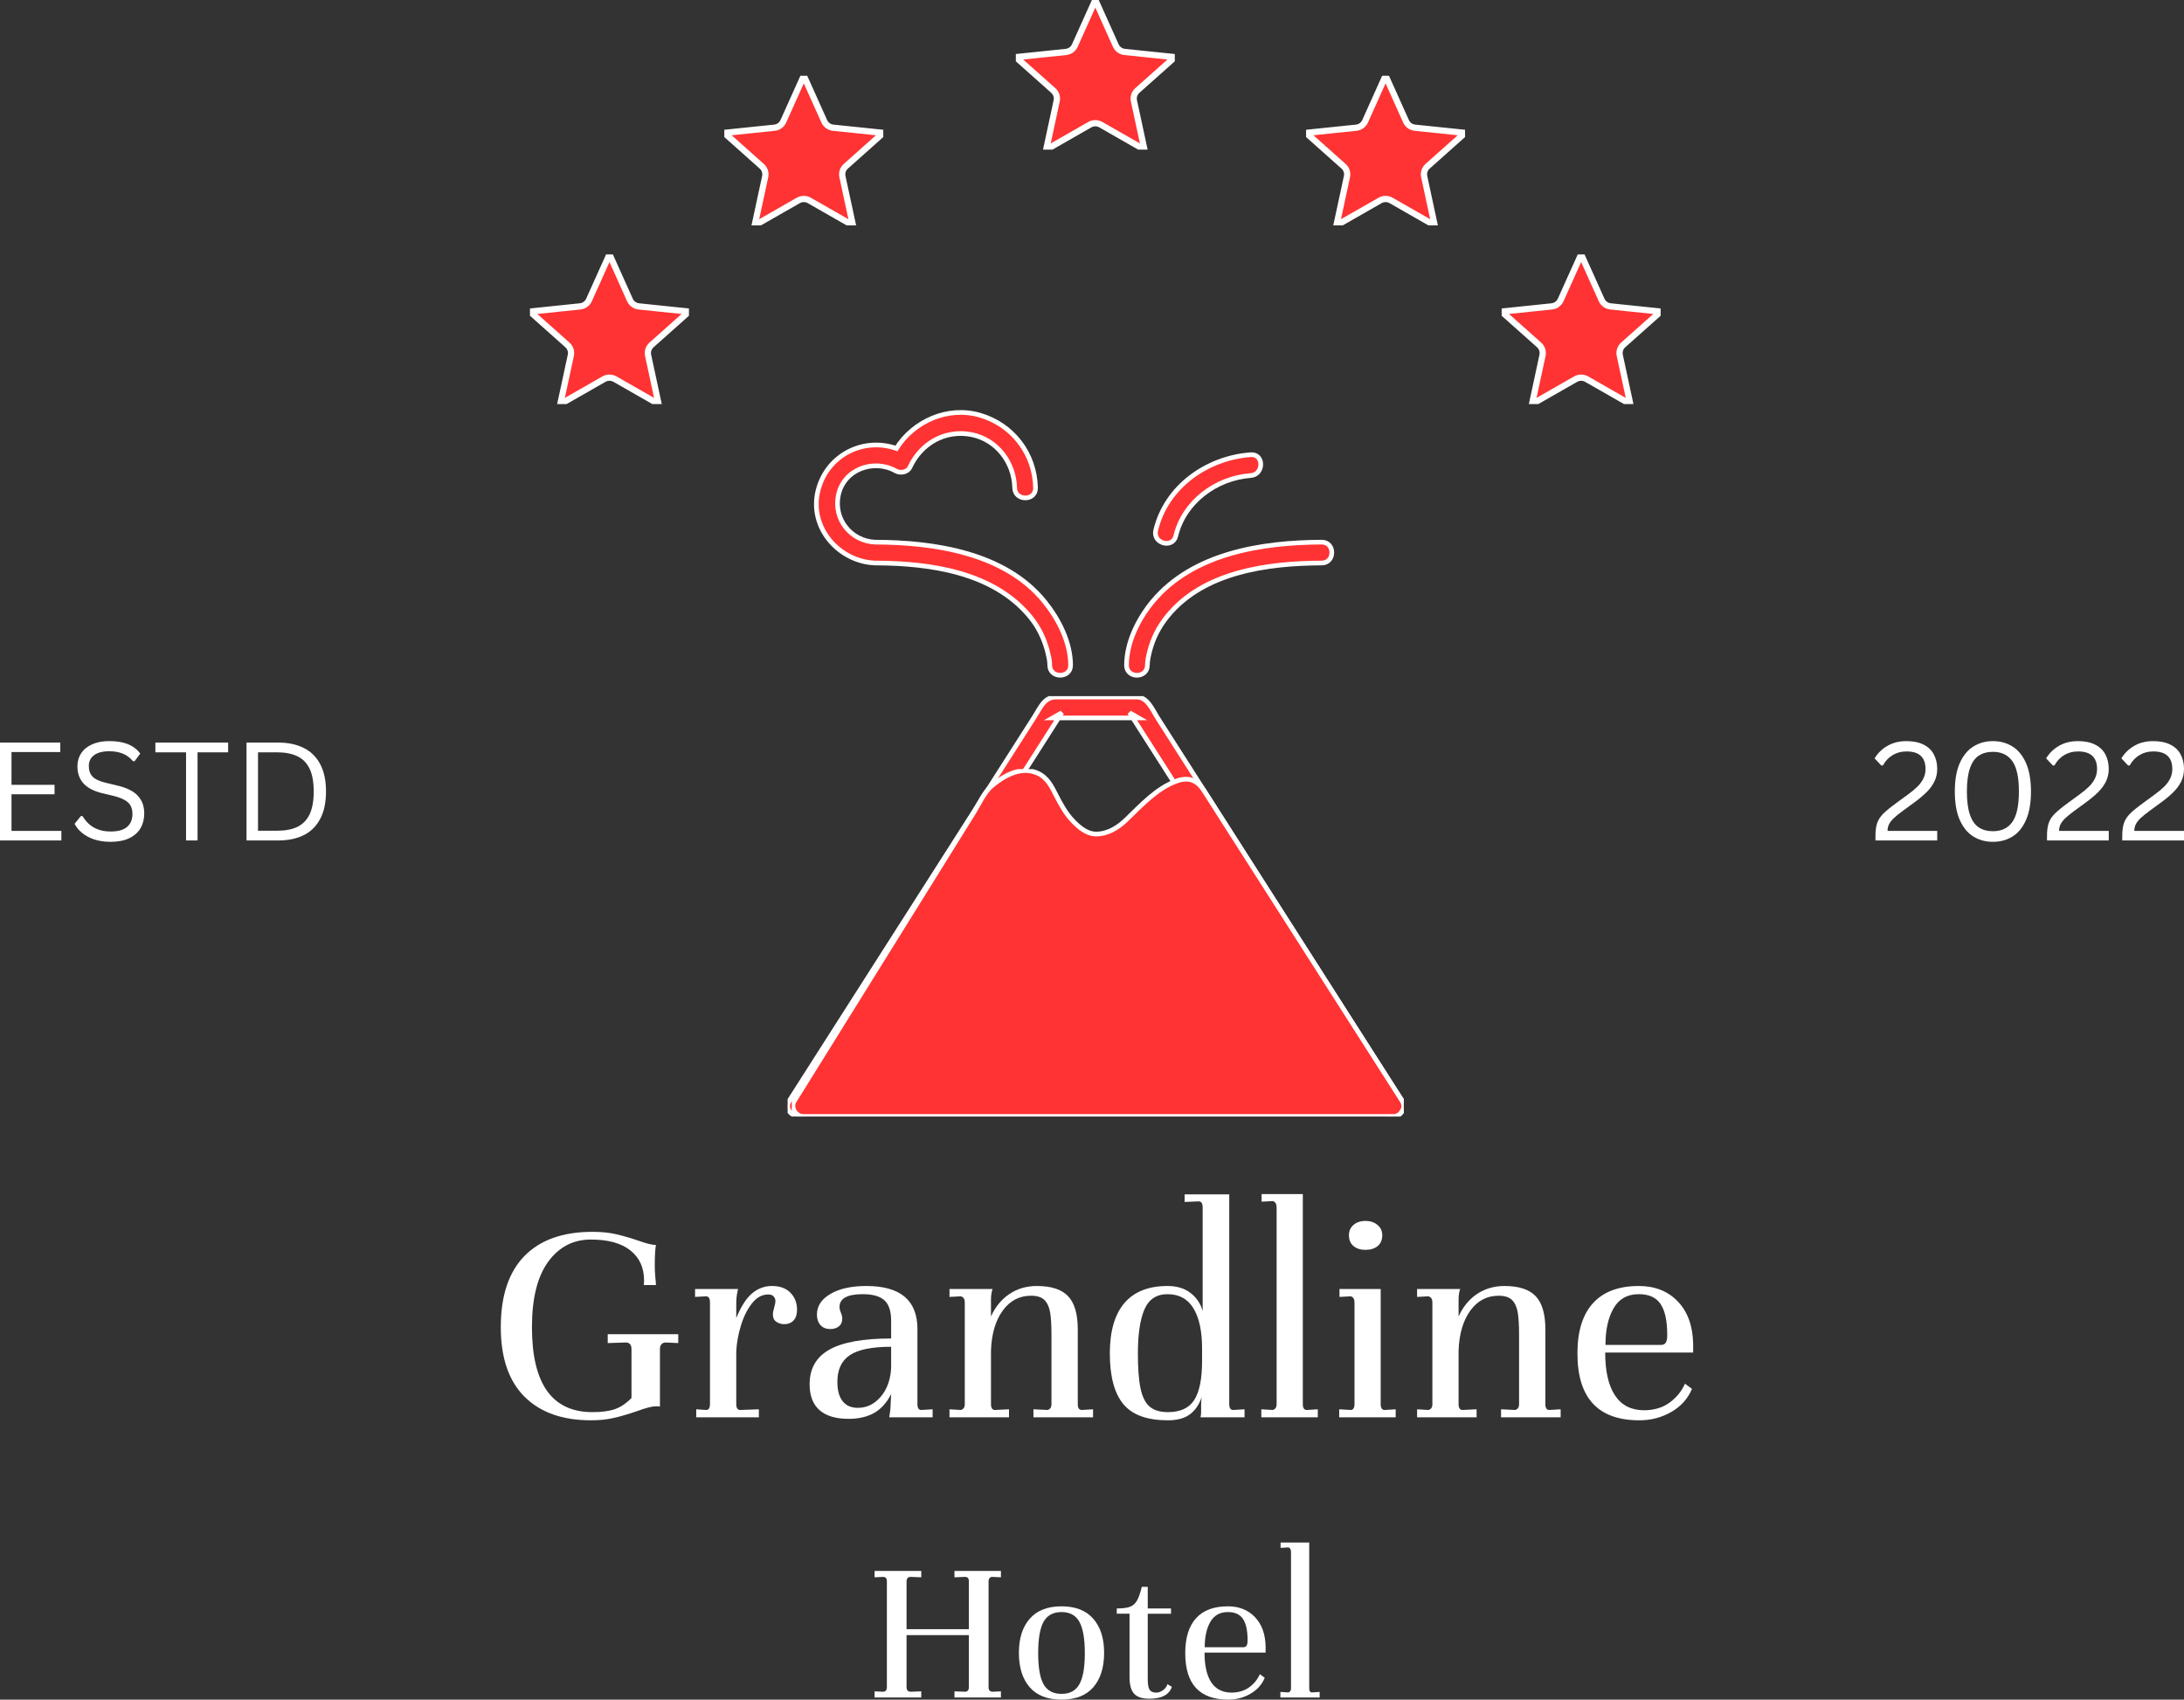 <?xml version="1.0" encoding="UTF-8" standalone="no"?>
<svg
   width="467.144"
   zoomAndPan="magnify"
   viewBox="0 0 350.358 272.659"
   height="363.545"
   preserveAspectRatio="xMidYMid"
   version="1.0"
   id="svg243"
   sodipodi:docname="GLEndlogo.svg"
   inkscape:export-filename="..\Users\Alex\Desktop\FH\5. Semester\Teamprojekt\Teamprojekt---Hotel\doc\logos\final_logo.png"
   inkscape:export-xdpi="96"
   inkscape:export-ydpi="96"
   xmlns:inkscape="http://www.inkscape.org/namespaces/inkscape"
   xmlns:sodipodi="http://sodipodi.sourceforge.net/DTD/sodipodi-0.dtd"
   xmlns="http://www.w3.org/2000/svg"
   xmlns:svg="http://www.w3.org/2000/svg">
  <rect x="0" y="0" width="350.358" height="272.659" fill="#333333" stroke="none"/>
  <sodipodi:namedview
     id="namedview245"
     pagecolor="#ffffff"
     bordercolor="#000000"
     borderopacity="0.25"
     inkscape:showpageshadow="2"
     inkscape:pageopacity="0.0"
     inkscape:pagecheckerboard="0"
     inkscape:deskcolor="#d1d1d1"
     showgrid="false" />
  <defs
     id="defs25">
    <clipPath
       id="3cc4fe3f1c">
      <path
         d="m 138.109,159.043 h 98.836 v 67.438 h -98.836 z m 0,0"
         clip-rule="nonzero"
         id="path4" />
    </clipPath>
    <clipPath
       id="6cef469997">
      <path
         d="m 138.777,170.754 h 98.168 v 55.727 h -98.168 z m 0,0"
         clip-rule="nonzero"
         id="path7" />
    </clipPath>
    <clipPath
       id="653ea17b92">
      <path
         d="M 96.777,88.191 H 122.277 V 112.191 H 96.777 Z m 0,0"
         clip-rule="nonzero"
         id="path10" />
    </clipPath>
    <clipPath
       id="df407d10ed">
      <path
         d="m 221.281,59.527 h 25.5 v 24 h -25.5 z m 0,0"
         clip-rule="nonzero"
         id="path13" />
    </clipPath>
    <clipPath
       id="a24d3db797">
      <path
         d="m 174.719,47.371 h 25.5 v 24 h -25.5 z m 0,0"
         clip-rule="nonzero"
         id="path16" />
    </clipPath>
    <clipPath
       id="b75b5ce387">
      <path
         d="m 127.953,59.527 h 25.5 v 24 h -25.5 z m 0,0"
         clip-rule="nonzero"
         id="path19" />
    </clipPath>
    <clipPath
       id="d8092909dd">
      <path
         d="m 252.656,88.191 h 25.5 v 24 h -25.5 z m 0,0"
         clip-rule="nonzero"
         id="path22" />
    </clipPath>
  </defs>
  <g
     clip-path="url(#3cc4fe3f1c)"
     id="g35"
     transform="translate(-11.758,-47.371)">
    <path
       fill="#ff3333"
       d="m 141.27,225.652 c 8.551,-13.395 17.105,-26.789 25.656,-40.184 5.055,-7.922 10.113,-15.84 15.168,-23.758 -0.48,0.277 -0.965,0.555 -1.445,0.828 4.586,0.004 9.172,0.004 13.758,0.004 -0.48,-0.277 -0.961,-0.555 -1.445,-0.828 8.555,13.395 17.105,26.785 25.656,40.184 5.059,7.918 10.113,15.836 15.168,23.754 1.156,1.812 4.055,0.133 2.891,-1.691 -8.555,-13.395 -17.105,-26.785 -25.656,-40.18 -4.516,-7.07 -9.027,-14.137 -13.539,-21.207 -0.793,-1.238 -1.645,-3.379 -3.328,-3.379 -4.34,0 -8.68,0 -13.016,0 -1.863,0 -2.523,1.758 -3.41,3.145 -1.805,2.824 -3.609,5.652 -5.414,8.477 -5.609,8.785 -11.219,17.57 -16.828,26.359 -5.703,8.93 -11.402,17.859 -17.105,26.785 -1.164,1.824 1.734,3.504 2.891,1.691"
       fill-opacity="1"
       fill-rule="nonzero"
       id="path33"
       style="stroke:#ffffff;stroke-width:0.75;stroke-dasharray:none;stroke-opacity:1" />
  </g>
  <path
     fill="#ff3333"
     d="m 184.059,106.711 c 0.004,-0.223 0.023,-0.445 0.047,-0.668 0,-0.012 0.004,-0.031 0.008,-0.047 0.016,-0.129 0.035,-0.254 0.059,-0.379 0.066,-0.387 0.16,-0.773 0.258,-1.156 0.531,-2.051 1.414,-3.832 2.844,-5.602 5.801,-7.156 16.156,-8.508 24.758,-8.539 2.156,-0.012 2.156,-3.355 0,-3.348 -9.523,0.039 -20.656,1.742 -27.121,9.523 -2.297,2.762 -4.184,6.531 -4.195,10.215 -0.008,2.156 3.34,2.156 3.344,0"
     fill-opacity="1"
     fill-rule="nonzero"
     id="path37"
     style="stroke:#ffffff;stroke-width:0.75;stroke-dasharray:none;stroke-opacity:1" />
  <path
     fill="#ff3333"
     d="m 188.625,85.969 c 1.293,-5.414 6.414,-9.266 12.016,-9.68 2.141,-0.156 2.152,-3.504 0,-3.344 -6.969,0.512 -13.559,5.078 -15.242,12.133 -0.5,2.098 2.727,2.988 3.227,0.891"
     fill-opacity="1"
     fill-rule="nonzero"
     id="path39"
     style="stroke:#ffffff;stroke-width:0.75;stroke-dasharray:none;stroke-opacity:1" />
  <path
     fill="#ff3333"
     d="m 140.5,90.328 c 0.043,0.004 0.082,-0.004 0.121,-0.008 8.66,0.055 18.691,1.473 24.562,8.539 1.422,1.711 2.262,3.496 2.812,5.473 0.098,0.355 0.18,0.715 0.254,1.074 0.031,0.168 0.062,0.336 0.09,0.504 0,0.016 0.004,0.027 0.004,0.039 0,0.008 0.004,0.012 0.004,0.023 0.027,0.242 0.051,0.492 0.051,0.738 0.008,2.156 3.355,2.156 3.348,0 -0.016,-3.715 -1.922,-7.41 -4.195,-10.215 -6.34,-7.824 -17.703,-9.488 -27.121,-9.523 -0.016,0 -0.027,0.004 -0.043,0.004 -3.871,-0.176 -6.691,-3.656 -5.902,-7.512 0.855,-4.184 5.656,-5.898 9.203,-3.918 0.738,0.414 1.898,0.242 2.289,-0.602 1.777,-3.832 5.672,-6.059 9.891,-5.219 4.059,0.805 6.82,4.492 6.906,8.535 0.047,2.152 3.395,2.16 3.348,0 -0.121,-5.48 -3.66,-10.125 -8.93,-11.656 -5.125,-1.488 -10.633,0.949 -13.391,5.34 -5.227,-1.844 -11.055,1.004 -12.539,6.629 -1.594,6.004 3.312,11.586 9.238,11.754"
     fill-opacity="1"
     fill-rule="nonzero"
     id="path41"
     style="stroke:#ffffff;stroke-width:0.75;stroke-dasharray:none;stroke-opacity:1" />
  <g
     clip-path="url(#6cef469997)"
     id="g45"
     style="stroke:#ffffff;stroke-width:0.75;stroke-dasharray:none;stroke-opacity:1"
     transform="translate(-11.758,-47.371)">
    <path
       fill="#ff3333"
       d="m 236.676,223.961 c -8.984,-14.066 -17.969,-28.137 -26.953,-42.207 -1.602,-2.516 -3.207,-5.027 -4.812,-7.539 -1.031,-1.613 -2.359,-2.262 -4.336,-1.57 -3.18,1.117 -5.723,3.887 -8.074,6.164 -1.344,1.309 -3.035,2.387 -4.961,2.359 -1.508,-0.023 -2.793,-1.168 -3.762,-2.199 -1.043,-1.117 -1.812,-2.488 -2.504,-3.84 -0.781,-1.52 -1.465,-3.055 -3.145,-3.762 -2.594,-1.098 -5.234,0.387 -7.219,2.023 -1.277,1.051 -2.059,2.906 -2.914,4.277 -2.211,3.555 -4.418,7.105 -6.629,10.66 -5.551,8.918 -11.102,17.84 -16.648,26.762 -1.84,2.957 -3.68,5.914 -5.52,8.871 -0.68,1.09 0.203,2.52 1.441,2.52 14.379,0 28.754,0 43.129,0 16.84,0 33.68,0 50.52,0 0.312,0 0.625,0 0.941,0 0.633,0 1.078,-0.289 1.34,-0.695 0.406,-0.469 0.543,-1.133 0.105,-1.824"
       fill-opacity="1"
       fill-rule="nonzero"
       id="path43"
       style="stroke:#ffffff;stroke-width:0.75;stroke-dasharray:none;stroke-opacity:1" />
  </g>
  <g
     clip-path="url(#653ea17b92)"
     id="g49"
     transform="translate(-11.758,-47.371)">
    <path
       fill="#ff3333"
       d="m 109.531,88.191 3.281,7.305 c 0.125,0.281 0.324,0.523 0.574,0.703 0.254,0.184 0.547,0.293 0.855,0.324 l 8.035,0.836 -6.004,5.348 c -0.23,0.207 -0.402,0.469 -0.5,0.758 -0.094,0.293 -0.113,0.605 -0.047,0.906 l 1.684,7.82 -6.996,-4 c -0.27,-0.152 -0.574,-0.234 -0.883,-0.234 -0.312,0 -0.617,0.082 -0.887,0.234 l -6.996,4 1.684,-7.82 c 0.066,-0.301 0.047,-0.613 -0.047,-0.906 -0.098,-0.289 -0.27,-0.551 -0.5,-0.758 l -6.004,-5.348 8.035,-0.836 c 0.309,-0.031 0.602,-0.141 0.855,-0.324 0.25,-0.18 0.449,-0.422 0.574,-0.703 z m 0,0"
       fill-opacity="1"
       fill-rule="evenodd"
       id="path47"
       style="stroke:#ffffff;stroke-opacity:1" />
  </g>
  <g
     clip-path="url(#df407d10ed)"
     id="g53"
     transform="translate(-11.758,-47.371)">
    <path
       fill="#ff3333"
       d="m 234.031,59.527 3.285,7.305 c 0.125,0.281 0.324,0.523 0.574,0.703 0.254,0.18 0.547,0.293 0.855,0.324 l 8.035,0.832 -6.008,5.352 c -0.23,0.203 -0.402,0.465 -0.496,0.758 -0.098,0.293 -0.113,0.605 -0.047,0.906 l 1.68,7.82 -6.992,-4 c -0.27,-0.156 -0.574,-0.234 -0.887,-0.234 -0.309,0 -0.613,0.078 -0.883,0.234 l -6.996,4 1.684,-7.82 c 0.062,-0.301 0.047,-0.613 -0.047,-0.906 -0.098,-0.293 -0.27,-0.555 -0.5,-0.758 l -6.008,-5.352 8.039,-0.832 c 0.309,-0.031 0.602,-0.145 0.852,-0.324 0.254,-0.18 0.449,-0.422 0.578,-0.703 z m 0,0"
       fill-opacity="1"
       fill-rule="evenodd"
       id="path51"
       style="stroke:#ffffff;stroke-opacity:1" />
  </g>
  <g
     clip-path="url(#a24d3db797)"
     id="g57"
     transform="translate(-11.758,-47.371)">
    <path
       fill="#ff3333"
       d="m 187.469,47.371 3.281,7.305 c 0.129,0.281 0.324,0.523 0.578,0.707 0.25,0.18 0.543,0.289 0.852,0.324 l 8.039,0.832 -6.008,5.348 c -0.23,0.207 -0.402,0.469 -0.5,0.762 -0.094,0.289 -0.109,0.602 -0.047,0.902 l 1.684,7.82 -6.996,-4 c -0.27,-0.152 -0.574,-0.234 -0.883,-0.234 -0.312,0 -0.617,0.082 -0.887,0.234 l -6.992,4 1.68,-7.82 c 0.066,-0.301 0.051,-0.613 -0.047,-0.902 -0.094,-0.293 -0.266,-0.555 -0.496,-0.762 l -6.008,-5.348 8.035,-0.832 c 0.309,-0.035 0.602,-0.145 0.855,-0.324 0.25,-0.184 0.449,-0.426 0.574,-0.707 z m 0,0"
       fill-opacity="1"
       fill-rule="evenodd"
       id="path55"
       style="stroke:#ffffff;stroke-opacity:1" />
  </g>
  <g
     clip-path="url(#b75b5ce387)"
     id="g61"
     transform="translate(-11.758,-47.371)">
    <path
       fill="#ff3333"
       d="m 140.703,59.527 3.285,7.305 c 0.125,0.281 0.324,0.523 0.574,0.703 0.254,0.18 0.547,0.293 0.855,0.324 l 8.035,0.832 -6.004,5.352 c -0.23,0.203 -0.402,0.465 -0.5,0.758 -0.098,0.293 -0.113,0.605 -0.047,0.906 l 1.684,7.82 -6.996,-4 c -0.27,-0.156 -0.574,-0.234 -0.887,-0.234 -0.309,0 -0.613,0.078 -0.883,0.234 l -6.996,4 1.684,-7.82 c 0.066,-0.301 0.047,-0.613 -0.047,-0.906 -0.098,-0.293 -0.27,-0.555 -0.5,-0.758 l -6.004,-5.352 8.035,-0.832 c 0.309,-0.031 0.602,-0.145 0.852,-0.324 0.254,-0.18 0.453,-0.422 0.578,-0.703 z m 0,0"
       fill-opacity="1"
       fill-rule="evenodd"
       id="path59"
       style="stroke:#ffffff;stroke-opacity:1" />
  </g>
  <g
     clip-path="url(#d8092909dd)"
     id="g65"
     transform="translate(-11.758,-47.371)">
    <path
       fill="#ff3333"
       d="m 265.406,88.191 3.285,7.305 c 0.125,0.281 0.324,0.523 0.574,0.703 0.25,0.184 0.547,0.293 0.855,0.324 l 8.035,0.836 -6.008,5.348 c -0.23,0.207 -0.402,0.469 -0.496,0.758 -0.098,0.293 -0.113,0.605 -0.051,0.906 l 1.684,7.82 -6.996,-4 c -0.27,-0.152 -0.574,-0.234 -0.883,-0.234 -0.309,0 -0.613,0.082 -0.883,0.234 l -6.996,4 1.684,-7.82 c 0.062,-0.301 0.047,-0.613 -0.051,-0.906 -0.094,-0.289 -0.266,-0.551 -0.496,-0.758 l -6.008,-5.348 8.035,-0.836 c 0.309,-0.031 0.605,-0.141 0.855,-0.324 0.25,-0.18 0.449,-0.422 0.574,-0.703 z m 0,0"
       fill-opacity="1"
       fill-rule="evenodd"
       id="path63"
       style="stroke:#ffffff;stroke-opacity:1" />
  </g>
  <g
     fill="#ffffff"
     fill-opacity="1"
     id="g73"
     style="fill:#ffffff;fill-opacity:1;stroke:none;stroke-width:0.325;stroke-dasharray:none;stroke-opacity:1"
     transform="translate(-11.758,-47.371)">
    <g
       transform="translate(89.891,274.736)"
       id="g71"
       style="fill:#ffffff;fill-opacity:1;stroke:none;stroke-width:0.325;stroke-dasharray:none;stroke-opacity:1">
      <g
         id="g69"
         style="fill:#ffffff;fill-opacity:1;stroke:none;stroke-width:0.325;stroke-dasharray:none;stroke-opacity:1">
        <path
           d="m 2.203,-14.453 c 0,-5.031 1.266,-8.836 3.797,-11.422 2.531,-2.582 6.164,-3.875 10.906,-3.875 1.5,0 2.801,0.137 3.906,0.406 1.113,0.262 2.273,0.602 3.484,1.016 1.281,0.461 2.211,0.688 2.797,0.688 -0.125,0.656 -0.188,1.789 -0.188,3.391 0,0.461 0.031,1.078 0.094,1.859 0.062,0.523 0.094,0.914 0.094,1.172 h -1.953 c 0.031,-0.164 0.047,-0.41 0.047,-0.734 0,-2.051 -0.73,-3.656 -2.188,-4.812 -1.449,-1.164 -3.562,-1.75 -6.344,-1.75 -2.844,0 -5.133,1.195 -6.859,3.578 -1.73,2.387 -2.594,5.883 -2.594,10.484 0,9.086 3.234,13.625 9.703,13.625 1.469,0 2.66,-0.156 3.578,-0.469 0.914,-0.312 1.812,-0.91 2.688,-1.797 v -7.828 C 23.172,-11.641 22.863,-12 22.25,-12 l -2.891,0.094 v -1.422 h 11.312 v 1.422 l -2,-0.094 c -0.305,0 -0.539,0.102 -0.703,0.297 -0.156,0.188 -0.234,0.434 -0.234,0.734 v 9.25 C 27.598,-1.75 27.383,-1.766 27.094,-1.766 c -0.617,0 -1.625,0.262 -3.031,0.781 -1.438,0.492 -2.688,0.855 -3.75,1.094 -1.062,0.25 -2.281,0.375 -3.656,0.375 C 12.082,0.484 8.531,-0.781 6,-3.312 3.469,-5.844 2.203,-9.555 2.203,-14.453 Z m 0,0"
           id="path67"
           style="fill:#ffffff;fill-opacity:1;stroke:none;stroke-width:0.325;stroke-dasharray:none;stroke-opacity:1" />
      </g>
    </g>
  </g>
  <g
     fill="#ffffff"
     fill-opacity="1"
     id="g81"
     style="fill:#ffffff;fill-opacity:1;stroke:none;stroke-width:0.325;stroke-dasharray:none;stroke-opacity:1"
     transform="translate(-11.758,-47.371)">
    <g
       transform="translate(121.542,274.736)"
       id="g79"
       style="fill:#ffffff;fill-opacity:1;stroke:none;stroke-width:0.325;stroke-dasharray:none;stroke-opacity:1">
      <g
         id="g77"
         style="fill:#ffffff;fill-opacity:1;stroke:none;stroke-width:0.325;stroke-dasharray:none;stroke-opacity:1">
        <path
           d="m 14.062,-21.062 c 1.27,0 2.254,0.359 2.953,1.078 0.707,0.719 1.062,1.633 1.062,2.734 0,0.75 -0.188,1.324 -0.562,1.719 -0.375,0.398 -0.875,0.594 -1.5,0.594 -0.449,0 -0.867,-0.125 -1.25,-0.375 -0.375,-0.25 -0.562,-0.633 -0.562,-1.156 0,-0.289 0.066,-0.664 0.203,-1.125 0.133,-0.457 0.203,-0.816 0.203,-1.078 0,-0.258 -0.094,-0.492 -0.281,-0.703 -0.18,-0.219 -0.465,-0.328 -0.859,-0.328 -1.012,0 -1.891,0.484 -2.641,1.453 -0.75,0.961 -1.34,2.152 -1.766,3.578 -0.43,1.418 -0.672,2.781 -0.734,4.094 v 8.469 c 0,0.625 0.211,0.938 0.641,0.938 L 11.953,-1.281 V 0 H 1.906 v -1.281 l 1.578,0.109 c 0.414,0 0.625,-0.312 0.625,-0.938 v -16.312 c 0,-0.656 -0.211,-0.984 -0.625,-0.984 L 1.719,-19.312 v -1.266 H 8.625 c -0.062,0.199 -0.133,0.516 -0.203,0.953 -0.062,0.438 -0.094,0.871 -0.094,1.297 v 2.406 c 0.75,-1.832 1.586,-3.145 2.516,-3.938 0.938,-0.801 2.008,-1.203 3.219,-1.203 z m 0,0"
           id="path75"
           style="fill:#ffffff;fill-opacity:1;stroke:none;stroke-width:0.325;stroke-dasharray:none;stroke-opacity:1" />
      </g>
    </g>
  </g>
  <g
     fill="#ffffff"
     fill-opacity="1"
     id="g89"
     style="fill:#ffffff;fill-opacity:1;stroke:none;stroke-width:0.325;stroke-dasharray:none;stroke-opacity:1"
     transform="translate(-11.758,-47.371)">
    <g
       transform="translate(140.308,274.736)"
       id="g87"
       style="fill:#ffffff;fill-opacity:1;stroke:none;stroke-width:0.325;stroke-dasharray:none;stroke-opacity:1">
      <g
         id="g85"
         style="fill:#ffffff;fill-opacity:1;stroke:none;stroke-width:0.325;stroke-dasharray:none;stroke-opacity:1">
        <path
           d="M 21.062,-1.281 V 0 h -6.953 c 0.031,-0.227 0.07,-0.531 0.125,-0.906 0.051,-0.375 0.078,-0.676 0.078,-0.906 l 0.094,-1.906 C 13.688,-2.312 12.766,-1.297 11.641,-0.672 10.516,-0.055 9.164,0.25 7.594,0.25 c -2.055,0 -3.609,-0.461 -4.672,-1.391 -1.062,-0.938 -1.594,-2.32 -1.594,-4.156 0,-2.508 1.051,-4.359 3.156,-5.547 2.102,-1.195 5.41,-1.797 9.922,-1.797 v -2.844 c 0,-1.531 -0.359,-2.625 -1.078,-3.281 C 12.609,-19.422 11.445,-19.75 9.844,-19.75 c -2.48,0 -3.719,0.688 -3.719,2.062 0,0.262 0.07,0.562 0.219,0.906 0.145,0.344 0.219,0.664 0.219,0.953 0,0.555 -0.184,0.969 -0.547,1.25 -0.355,0.281 -0.809,0.422 -1.359,0.422 -0.688,0 -1.219,-0.211 -1.594,-0.641 C 2.688,-15.223 2.5,-15.781 2.5,-16.469 c 0,-1.363 0.719,-2.469 2.156,-3.312 1.438,-0.852 3.363,-1.281 5.781,-1.281 5.457,0 8.188,2.305 8.188,6.906 v 12.047 c 0,0.625 0.207,0.938 0.625,0.938 z m -12,-0.234 c 1.438,0 2.66,-0.594 3.672,-1.781 1.02,-1.195 1.578,-2.742 1.672,-4.641 v -3.375 c -3.074,0 -5.281,0.449 -6.625,1.344 -1.336,0.898 -2,2.324 -2,4.281 0,1.375 0.285,2.418 0.859,3.125 0.57,0.699 1.379,1.047 2.422,1.047 z m 0,0"
           id="path83"
           style="fill:#ffffff;fill-opacity:1;stroke:none;stroke-width:0.325;stroke-dasharray:none;stroke-opacity:1" />
      </g>
    </g>
  </g>
  <g
     fill="#ffffff"
     fill-opacity="1"
     id="g97"
     style="fill:#ffffff;fill-opacity:1;stroke:none;stroke-width:0.325;stroke-dasharray:none;stroke-opacity:1"
     transform="translate(-11.758,-47.371)">
    <g
       transform="translate(162.356,274.736)"
       id="g95"
       style="fill:#ffffff;fill-opacity:1;stroke:none;stroke-width:0.325;stroke-dasharray:none;stroke-opacity:1">
      <g
         id="g93"
         style="fill:#ffffff;fill-opacity:1;stroke:none;stroke-width:0.325;stroke-dasharray:none;stroke-opacity:1">
        <path
           d="M 24.75,-1.281 V 0 h -9.562 v -1.281 l 2.25,0.109 c 0.426,-0.102 0.641,-0.414 0.641,-0.938 v -11.125 c 0,-1.562 -0.074,-2.766 -0.219,-3.609 -0.148,-0.852 -0.449,-1.508 -0.906,-1.969 -0.461,-0.457 -1.18,-0.688 -2.156,-0.688 -1.867,0 -3.375,0.793 -4.531,2.375 -1.156,1.586 -1.789,3.715 -1.891,6.391 v 8.625 c 0,0.625 0.211,0.938 0.641,0.938 l 2.25,-0.109 V 0 H 1.719 v -1.281 l 1.812,0.109 c 0.426,-0.102 0.641,-0.414 0.641,-0.938 v -16.312 c 0,-0.551 -0.215,-0.879 -0.641,-0.984 l -1.812,0.094 v -1.266 H 8.625 c -0.168,0.492 -0.25,1.062 -0.25,1.719 v 2.688 c 0.688,-1.531 1.664,-2.727 2.938,-3.594 1.281,-0.863 2.754,-1.297 4.422,-1.297 2.312,0 3.984,0.547 5.016,1.641 1.031,1.094 1.547,2.867 1.547,5.312 v 12 c 0,0.625 0.211,0.938 0.641,0.938 z m 0,0"
           id="path91"
           style="fill:#ffffff;fill-opacity:1;stroke:none;stroke-width:0.325;stroke-dasharray:none;stroke-opacity:1" />
      </g>
    </g>
  </g>
  <g
     fill="#ffffff"
     fill-opacity="1"
     id="g105"
     style="fill:#ffffff;fill-opacity:1;stroke:none;stroke-width:0.325;stroke-dasharray:none;stroke-opacity:1"
     transform="translate(-11.758,-47.371)">
    <g
       transform="translate(188.079,274.736)"
       id="g103"
       style="fill:#ffffff;fill-opacity:1;stroke:none;stroke-width:0.325;stroke-dasharray:none;stroke-opacity:1">
      <g
         id="g101"
         style="fill:#ffffff;fill-opacity:1;stroke:none;stroke-width:0.325;stroke-dasharray:none;stroke-opacity:1">
        <path
           d="m 1.719,-10.234 c 0,-3.562 0.773,-6.254 2.328,-8.078 1.551,-1.832 3.859,-2.75 6.922,-2.75 1.508,0 2.742,0.375 3.703,1.125 0.969,0.75 1.613,1.715 1.938,2.891 V -33.656 c 0,-0.656 -0.215,-0.984 -0.641,-0.984 l -2.25,0.094 v -1.219 H 20.875 v 33.656 c 0,0.625 0.211,0.938 0.641,0.938 l 1.812,-0.109 V 0 h -7.062 c 0.062,-0.258 0.094,-0.52 0.094,-0.781 v -1.078 c 0,-0.426 0.016,-0.754 0.047,-0.984 0.039,-0.227 0.062,-0.375 0.062,-0.438 -0.398,1.211 -1.027,2.141 -1.891,2.797 -0.867,0.645 -2.047,0.969 -3.547,0.969 C 7.695,0.484 5.312,-0.383 3.875,-2.125 2.438,-3.875 1.719,-6.578 1.719,-10.234 Z m 4.5,0 c 0,2.387 0.141,4.25 0.422,5.594 0.281,1.336 0.758,2.305 1.438,2.906 0.688,0.605 1.672,0.906 2.953,0.906 1.988,0 3.398,-0.648 4.234,-1.953 0.832,-1.312 1.25,-3.391 1.25,-6.234 v -2.062 c 0,-2.738 -0.461,-4.867 -1.375,-6.391 -0.918,-1.52 -2.309,-2.281 -4.172,-2.281 -1.762,0 -2.996,0.82 -3.703,2.453 -0.699,1.637 -1.047,3.992 -1.047,7.062 z m 0,0"
           id="path99"
           style="fill:#ffffff;fill-opacity:1;stroke:none;stroke-width:0.325;stroke-dasharray:none;stroke-opacity:1" />
      </g>
    </g>
  </g>
  <g
     fill="#ffffff"
     fill-opacity="1"
     id="g113"
     style="fill:#ffffff;fill-opacity:1;stroke:none;stroke-width:0.325;stroke-dasharray:none;stroke-opacity:1"
     transform="translate(-11.758,-47.371)">
    <g
       transform="translate(212.381,274.736)"
       id="g111"
       style="fill:#ffffff;fill-opacity:1;stroke:none;stroke-width:0.325;stroke-dasharray:none;stroke-opacity:1">
      <g
         id="g109"
         style="fill:#ffffff;fill-opacity:1;stroke:none;stroke-width:0.325;stroke-dasharray:none;stroke-opacity:1">
        <path
           d="m 1.719,-1.281 1.812,0.109 c 0.426,-0.102 0.641,-0.414 0.641,-0.938 V -33.656 c 0,-0.562 -0.199,-0.906 -0.594,-1.031 l -1.812,0.094 V -35.812 H 8.375 v 33.703 c 0,0.625 0.211,0.938 0.641,0.938 L 10.781,-1.281 V 0 h -9.062 z m 0,0"
           id="path107"
           style="fill:#ffffff;fill-opacity:1;stroke:none;stroke-width:0.325;stroke-dasharray:none;stroke-opacity:1" />
      </g>
    </g>
  </g>
  <g
     fill="#ffffff"
     fill-opacity="1"
     id="g121"
     style="fill:#ffffff;fill-opacity:1;stroke:none;stroke-width:0.325;stroke-dasharray:none;stroke-opacity:1"
     transform="translate(-11.758,-47.371)">
    <g
       transform="translate(224.875,274.736)"
       id="g119"
       style="fill:#ffffff;fill-opacity:1;stroke:none;stroke-width:0.325;stroke-dasharray:none;stroke-opacity:1">
      <g
         id="g117"
         style="fill:#ffffff;fill-opacity:1;stroke:none;stroke-width:0.325;stroke-dasharray:none;stroke-opacity:1">
        <path
           d="m 5.922,-31.5 c 0.789,0 1.438,0.215 1.938,0.641 0.508,0.418 0.766,0.969 0.766,1.656 0,0.75 -0.246,1.328 -0.734,1.734 -0.492,0.406 -1.148,0.609 -1.969,0.609 -0.781,0 -1.418,-0.203 -1.906,-0.609 -0.492,-0.406 -0.734,-0.984 -0.734,-1.734 0,-0.688 0.242,-1.238 0.734,-1.656 C 4.504,-31.285 5.141,-31.5 5.922,-31.5 Z M 8.375,-2.109 c 0,0.625 0.211,0.938 0.641,0.938 L 10.781,-1.281 V 0 h -9.062 v -1.281 l 1.812,0.109 c 0.426,0 0.641,-0.312 0.641,-0.938 v -16.312 c 0,-0.551 -0.199,-0.879 -0.594,-0.984 l -1.812,0.094 v -1.266 H 8.375 Z m 0,0"
           id="path115"
           style="fill:#ffffff;fill-opacity:1;stroke:none;stroke-width:0.325;stroke-dasharray:none;stroke-opacity:1" />
      </g>
    </g>
  </g>
  <g
     fill="#ffffff"
     fill-opacity="1"
     id="g129"
     style="fill:#ffffff;fill-opacity:1;stroke:none;stroke-width:0.325;stroke-dasharray:none;stroke-opacity:1"
     transform="translate(-11.758,-47.371)">
    <g
       transform="translate(237.369,274.736)"
       id="g127"
       style="fill:#ffffff;fill-opacity:1;stroke:none;stroke-width:0.325;stroke-dasharray:none;stroke-opacity:1">
      <g
         id="g125"
         style="fill:#ffffff;fill-opacity:1;stroke:none;stroke-width:0.325;stroke-dasharray:none;stroke-opacity:1">
        <path
           d="M 24.75,-1.281 V 0 h -9.562 v -1.281 l 2.25,0.109 c 0.426,-0.102 0.641,-0.414 0.641,-0.938 v -11.125 c 0,-1.562 -0.074,-2.766 -0.219,-3.609 -0.148,-0.852 -0.449,-1.508 -0.906,-1.969 -0.461,-0.457 -1.18,-0.688 -2.156,-0.688 -1.867,0 -3.375,0.793 -4.531,2.375 -1.156,1.586 -1.789,3.715 -1.891,6.391 v 8.625 c 0,0.625 0.211,0.938 0.641,0.938 l 2.25,-0.109 V 0 H 1.719 v -1.281 l 1.812,0.109 c 0.426,-0.102 0.641,-0.414 0.641,-0.938 v -16.312 c 0,-0.551 -0.215,-0.879 -0.641,-0.984 l -1.812,0.094 v -1.266 H 8.625 c -0.168,0.492 -0.25,1.062 -0.25,1.719 v 2.688 c 0.688,-1.531 1.664,-2.727 2.938,-3.594 1.281,-0.863 2.754,-1.297 4.422,-1.297 2.312,0 3.984,0.547 5.016,1.641 1.031,1.094 1.547,2.867 1.547,5.312 v 12 c 0,0.625 0.211,0.938 0.641,0.938 z m 0,0"
           id="path123"
           style="fill:#ffffff;fill-opacity:1;stroke:none;stroke-width:0.325;stroke-dasharray:none;stroke-opacity:1" />
      </g>
    </g>
  </g>
  <g
     fill="#ffffff"
     fill-opacity="1"
     id="g137"
     style="fill:#ffffff;fill-opacity:1;stroke:none;stroke-width:0.325;stroke-dasharray:none;stroke-opacity:1"
     transform="translate(-11.758,-47.371)">
    <g
       transform="translate(263.092,274.736)"
       id="g135"
       style="fill:#ffffff;fill-opacity:1;stroke:none;stroke-width:0.325;stroke-dasharray:none;stroke-opacity:1">
      <g
         id="g133"
         style="fill:#ffffff;fill-opacity:1;stroke:none;stroke-width:0.325;stroke-dasharray:none;stroke-opacity:1">
        <path
           d="m 11.562,-21.062 c 2.582,0 4.664,0.824 6.25,2.469 1.582,1.648 2.406,3.906 2.469,6.781 v 1.422 H 6.172 c 0,2.98 0.516,5.262 1.547,6.844 1.031,1.586 2.57,2.391 4.625,2.422 1.633,0 3.016,-0.406 4.141,-1.219 1.125,-0.82 1.953,-1.836 2.484,-3.047 l 1.125,0.828 c -0.656,1.574 -1.762,2.809 -3.312,3.703 -1.555,0.895 -3.262,1.344 -5.125,1.344 -6.625,0 -9.938,-3.57 -9.938,-10.719 0,-3.562 0.832,-6.254 2.5,-8.078 1.664,-1.832 4.113,-2.75 7.344,-2.75 z m 0,1.312 c -1.836,0 -3.184,0.758 -4.047,2.266 -0.867,1.5 -1.297,3.461 -1.297,5.875 h 8.922 c 0.32,0 0.566,-0.113 0.734,-0.344 0.164,-0.227 0.25,-0.656 0.25,-1.281 0,-2.219 -0.355,-3.859 -1.062,-4.922 -0.699,-1.062 -1.867,-1.594 -3.5,-1.594 z m 0,0"
           id="path131"
           style="fill:#ffffff;fill-opacity:1;stroke:none;stroke-width:0.325;stroke-dasharray:none;stroke-opacity:1" />
      </g>
    </g>
  </g>
  <g
     fill="#ffffff"
     fill-opacity="1"
     id="g145"
     style="fill:#ffffff;fill-opacity:1;stroke:none;stroke-width:0.325;stroke-dasharray:none;stroke-opacity:1"
     transform="translate(-11.758,-47.371)">
    <g
       transform="translate(150.359,319.686)"
       id="g143"
       style="fill:#ffffff;fill-opacity:1;stroke:none;stroke-width:0.325;stroke-dasharray:none;stroke-opacity:1">
      <g
         id="g141"
         style="fill:#ffffff;fill-opacity:1;stroke:none;stroke-width:0.325;stroke-dasharray:none;stroke-opacity:1">
        <path
           d="m 1.703,-0.984 1.328,0.062 c 0.426,0 0.641,-0.25 0.641,-0.75 V -18.625 c 0,-0.5 -0.215,-0.738 -0.641,-0.719 l -1.328,0.062 v -1.016 H 9.188 v 1.016 l -1.672,-0.062 h -0.062 c -0.211,0 -0.367,0.07 -0.469,0.203 -0.105,0.137 -0.156,0.309 -0.156,0.516 v 7.672 h 10 V -18.625 c 0,-0.5 -0.215,-0.738 -0.641,-0.719 l -1.672,0.062 v -1.016 h 7.453 v 1.016 l -1.328,-0.062 H 20.562 c -0.18,0 -0.32,0.07 -0.422,0.203 -0.105,0.137 -0.156,0.309 -0.156,0.516 v 16.953 c 0,0.5 0.219,0.75 0.656,0.75 l 1.328,-0.062 V 0 h -7.453 v -0.984 l 1.672,0.062 c 0.426,0 0.641,-0.25 0.641,-0.75 V -10 h -10 v 8.328 c 0,0.5 0.227,0.75 0.688,0.75 L 9.188,-0.984 V 0 H 1.703 Z m 0,0"
           id="path139"
           style="fill:#ffffff;fill-opacity:1;stroke:none;stroke-width:0.325;stroke-dasharray:none;stroke-opacity:1" />
      </g>
    </g>
  </g>
  <g
     fill="#ffffff"
     fill-opacity="1"
     id="g153"
     style="fill:#ffffff;fill-opacity:1;stroke:none;stroke-width:0.325;stroke-dasharray:none;stroke-opacity:1"
     transform="translate(-11.758,-47.371)">
    <g
       transform="translate(174.021,319.686)"
       id="g151"
       style="fill:#ffffff;fill-opacity:1;stroke:none;stroke-width:0.325;stroke-dasharray:none;stroke-opacity:1">
      <g
         id="g149"
         style="fill:#ffffff;fill-opacity:1;stroke:none;stroke-width:0.325;stroke-dasharray:none;stroke-opacity:1">
        <path
           d="m 1.188,-7.172 c 0,-2.312 0.578,-4.129 1.734,-5.453 1.156,-1.332 2.859,-2 5.109,-2 2.238,0 3.938,0.668 5.094,2 1.156,1.324 1.734,3.141 1.734,5.453 0,2.355 -0.578,4.199 -1.734,5.531 -1.156,1.324 -2.855,1.984 -5.094,1.984 -2.25,0 -3.953,-0.66 -5.109,-1.984 C 1.766,-2.973 1.188,-4.816 1.188,-7.172 Z m 3.094,0.062 c 0,2.293 0.285,3.953 0.859,4.984 0.582,1.031 1.547,1.547 2.891,1.547 1.332,0 2.285,-0.516 2.859,-1.547 0.582,-1.031 0.875,-2.691 0.875,-4.984 0,-2.312 -0.293,-3.988 -0.875,-5.031 -0.574,-1.039 -1.527,-1.562 -2.859,-1.562 -1.344,0 -2.309,0.523 -2.891,1.562 -0.574,1.043 -0.859,2.719 -0.859,5.031 z m 0,0"
           id="path147"
           style="fill:#ffffff;fill-opacity:1;stroke:none;stroke-width:0.325;stroke-dasharray:none;stroke-opacity:1" />
      </g>
    </g>
  </g>
  <g
     fill="#ffffff"
     fill-opacity="1"
     id="g161"
     style="fill:#ffffff;fill-opacity:1;stroke:none;stroke-width:0.325;stroke-dasharray:none;stroke-opacity:1"
     transform="translate(-11.758,-47.371)">
    <g
       transform="translate(190.067,319.686)"
       id="g159"
       style="fill:#ffffff;fill-opacity:1;stroke:none;stroke-width:0.325;stroke-dasharray:none;stroke-opacity:1">
      <g
         id="g157"
         style="fill:#ffffff;fill-opacity:1;stroke:none;stroke-width:0.325;stroke-dasharray:none;stroke-opacity:1">
        <path
           d="m 5.812,-14.281 h 3.734 v 0.844 H 5.812 v 10.453 c 0,0.855 0.098,1.438 0.297,1.75 0.207,0.305 0.57,0.453 1.094,0.453 0.344,0 0.695,-0.129 1.062,-0.391 0.363,-0.258 0.598,-0.582 0.703,-0.969 l 0.719,0.438 c -0.449,1.273 -1.648,1.906 -3.594,1.906 -1.156,0 -1.98,-0.27 -2.469,-0.812 C 3.133,-1.148 2.891,-2.035 2.891,-3.266 V -13.438 H 0.844 v -0.844 c 0.906,0 1.598,-0.082 2.078,-0.25 0.477,-0.176 0.859,-0.5 1.141,-0.969 0.281,-0.477 0.547,-1.227 0.797,-2.25 H 5.812 Z m 0,0"
           id="path155"
           style="fill:#ffffff;fill-opacity:1;stroke:none;stroke-width:0.325;stroke-dasharray:none;stroke-opacity:1" />
      </g>
    </g>
  </g>
  <g
     fill="#ffffff"
     fill-opacity="1"
     id="g169"
     style="fill:#ffffff;fill-opacity:1;stroke:none;stroke-width:0.325;stroke-dasharray:none;stroke-opacity:1"
     transform="translate(-11.758,-47.371)">
    <g
       transform="translate(200.708,319.686)"
       id="g167"
       style="fill:#ffffff;fill-opacity:1;stroke:none;stroke-width:0.325;stroke-dasharray:none;stroke-opacity:1">
      <g
         id="g165"
         style="fill:#ffffff;fill-opacity:1;stroke:none;stroke-width:0.325;stroke-dasharray:none;stroke-opacity:1">
        <path
           d="m 8.031,-14.625 c 1.781,0 3.223,0.574 4.328,1.719 1.102,1.148 1.676,2.719 1.719,4.719 v 0.984 H 4.281 c 0,2.062 0.352,3.648 1.062,4.75 0.719,1.094 1.789,1.652 3.219,1.672 1.133,0 2.094,-0.281 2.875,-0.844 0.781,-0.57 1.352,-1.273 1.719,-2.109 l 0.781,0.578 c -0.449,1.086 -1.215,1.938 -2.297,2.562 -1.074,0.625 -2.258,0.938 -3.547,0.938 -4.605,0 -6.906,-2.484 -6.906,-7.453 0,-2.469 0.578,-4.336 1.734,-5.609 1.156,-1.27 2.859,-1.906 5.109,-1.906 z m 0,0.922 c -1.273,0 -2.211,0.523 -2.812,1.562 C 4.613,-11.098 4.312,-9.738 4.312,-8.062 H 10.5 c 0.227,0 0.398,-0.078 0.516,-0.234 C 11.129,-8.453 11.188,-8.75 11.188,-9.188 c 0,-1.531 -0.246,-2.664 -0.734,-3.406 -0.492,-0.738 -1.297,-1.109 -2.422,-1.109 z m 0,0"
           id="path163"
           style="fill:#ffffff;fill-opacity:1;stroke:none;stroke-width:0.325;stroke-dasharray:none;stroke-opacity:1" />
      </g>
    </g>
  </g>
  <g
     fill="#ffffff"
     fill-opacity="1"
     id="g177"
     style="fill:#ffffff;fill-opacity:1;stroke:none;stroke-width:0.325;stroke-dasharray:none;stroke-opacity:1"
     transform="translate(-11.758,-47.371)">
    <g
       transform="translate(215.972,319.686)"
       id="g175"
       style="fill:#ffffff;fill-opacity:1;stroke:none;stroke-width:0.325;stroke-dasharray:none;stroke-opacity:1">
      <g
         id="g173"
         style="fill:#ffffff;fill-opacity:1;stroke:none;stroke-width:0.325;stroke-dasharray:none;stroke-opacity:1">
        <path
           d="M 1.188,-0.891 2.453,-0.812 c 0.289,-0.07 0.438,-0.289 0.438,-0.656 v -21.891 c 0,-0.383 -0.137,-0.625 -0.406,-0.719 L 1.219,-24 v -0.859 H 5.812 V -1.469 c 0,0.438 0.145,0.656 0.438,0.656 L 7.484,-0.891 V 0 H 1.188 Z m 0,0"
           id="path171"
           style="fill:#ffffff;fill-opacity:1;stroke:none;stroke-width:0.325;stroke-dasharray:none;stroke-opacity:1" />
      </g>
    </g>
  </g>
  <g
     fill="#ffffff"
     fill-opacity="1"
     id="g185"
     transform="translate(-11.758,-47.371)">
    <g
       transform="translate(9.383,182.2)"
       id="g183">
      <g
         id="g181">
        <path
           d="m 4.219,-7.406 v 5.875 h 8 V 0 H 2.375 v -15.703 h 9.672 V -14.188 H 4.219 v 5.266 H 11.125 v 1.516 z m 0,0"
           id="path179" />
      </g>
    </g>
  </g>
  <g
     fill="#ffffff"
     fill-opacity="1"
     id="g193"
     transform="translate(-11.758,-47.371)">
    <g
       transform="translate(22.647,182.2)"
       id="g191">
      <g
         id="g189">
        <path
           d="m 6.859,0.219 c -0.992,0 -1.875,-0.133 -2.656,-0.391 -0.781,-0.27 -1.434,-0.625 -1.953,-1.062 -0.523,-0.438 -0.914,-0.914 -1.172,-1.438 l 1,-1.234 h 0.281 c 0.969,1.648 2.469,2.469 4.5,2.469 1.188,0 2.066,-0.242 2.641,-0.734 0.57,-0.5 0.859,-1.191 0.859,-2.078 0,-0.508 -0.094,-0.941 -0.281,-1.297 -0.188,-0.363 -0.5,-0.672 -0.938,-0.922 -0.438,-0.258 -1.031,-0.484 -1.781,-0.672 l -1.844,-0.438 C 4.148,-7.91 3.145,-8.438 2.5,-9.156 1.852,-9.875 1.531,-10.785 1.531,-11.891 c 0,-0.781 0.195,-1.477 0.594,-2.094 0.406,-0.613 0.992,-1.094 1.766,-1.438 0.77,-0.344 1.691,-0.516 2.766,-0.516 1.188,0 2.188,0.168 3,0.5 0.812,0.336 1.461,0.836 1.953,1.5 l -0.906,1.219 H 10.438 C 9.977,-13.27 9.441,-13.672 8.828,-13.922 8.211,-14.18 7.488,-14.312 6.656,-14.312 c -1.086,0 -1.906,0.215 -2.469,0.641 -0.555,0.418 -0.828,0.996 -0.828,1.734 0,0.711 0.203,1.277 0.609,1.703 0.414,0.418 1.102,0.742 2.062,0.969 L 7.922,-8.812 c 1.52,0.355 2.617,0.902 3.297,1.641 0.688,0.742 1.031,1.688 1.031,2.844 0,0.887 -0.199,1.672 -0.594,2.359 -0.398,0.68 -1,1.215 -1.812,1.609 C 9.039,0.023 8.047,0.219 6.859,0.219 Z m 0,0"
           id="path187" />
      </g>
    </g>
  </g>
  <g
     fill="#ffffff"
     fill-opacity="1"
     id="g201"
     transform="translate(-11.758,-47.371)">
    <g
       transform="translate(36.105,182.2)"
       id="g199">
      <g
         id="g197">
        <path
           d="m 12.25,-15.703 v 1.562 H 7.344 V 0 H 5.5 V -14.141 H 0.578 v -1.562 z m 0,0"
           id="path195" />
      </g>
    </g>
  </g>
  <g
     fill="#ffffff"
     fill-opacity="1"
     id="g209"
     transform="translate(-11.758,-47.371)">
    <g
       transform="translate(48.929,182.2)"
       id="g207">
      <g
         id="g205">
        <path
           d="m 7.453,-15.703 c 1.594,0 2.957,0.289 4.094,0.859 1.145,0.562 2.023,1.43 2.641,2.594 0.625,1.168 0.938,2.633 0.938,4.391 0,1.773 -0.312,3.242 -0.938,4.406 -0.617,1.168 -1.496,2.039 -2.641,2.609 C 10.41,-0.281 9.047,0 7.453,0 H 2.375 V -15.703 Z M 7.266,-1.562 c 1.312,0 2.395,-0.203 3.25,-0.609 0.863,-0.414 1.52,-1.082 1.969,-2 0.445,-0.926 0.672,-2.156 0.672,-3.688 0,-1.531 -0.227,-2.754 -0.672,-3.672 -0.449,-0.914 -1.105,-1.578 -1.969,-1.984 -0.855,-0.414 -1.938,-0.625 -3.25,-0.625 H 4.219 V -1.562 Z m 0,0"
           id="path203" />
      </g>
    </g>
  </g>
  <g
     fill="#ffffff"
     fill-opacity="1"
     id="g217"
     transform="translate(-11.758,-47.371)">
    <g
       transform="translate(311.668,182.2)"
       id="g215">
      <g
         id="g213">
        <path
           d="m 0.953,-0.719 c 0,-0.863 0.094,-1.562 0.281,-2.094 0.188,-0.531 0.508,-1.023 0.969,-1.484 0.457,-0.457 1.188,-1.051 2.188,-1.781 L 6.125,-7.344 C 6.758,-7.801 7.273,-8.227 7.672,-8.625 8.078,-9.02 8.395,-9.445 8.625,-9.906 c 0.238,-0.469 0.359,-0.988 0.359,-1.562 0,-0.926 -0.25,-1.625 -0.75,-2.094 -0.492,-0.477 -1.262,-0.719 -2.312,-0.719 -0.836,0 -1.574,0.199 -2.219,0.594 -0.648,0.387 -1.164,0.934 -1.547,1.641 l -0.25,0.031 -1.094,-1.156 c 0.52,-0.852 1.211,-1.523 2.078,-2.016 0.863,-0.5 1.875,-0.75 3.031,-0.75 1.113,0 2.039,0.195 2.781,0.578 0.738,0.375 1.281,0.902 1.625,1.578 0.352,0.668 0.531,1.438 0.531,2.312 0,0.711 -0.148,1.371 -0.438,1.984 -0.293,0.605 -0.711,1.18 -1.25,1.719 -0.531,0.531 -1.203,1.094 -2.016,1.688 l -1.75,1.281 C 4.75,-4.316 4.242,-3.91 3.891,-3.578 3.547,-3.242 3.289,-2.914 3.125,-2.594 2.969,-2.27 2.891,-1.914 2.891,-1.531 h 7.969 V 0 h -9.906 z m 0,0"
           id="path211" />
      </g>
    </g>
  </g>
  <g
     fill="#ffffff"
     fill-opacity="1"
     id="g225"
     transform="translate(-11.758,-47.371)">
    <g
       transform="translate(323.74,182.2)"
       id="g223">
      <g
         id="g221">
        <path
           d="M 7.719,0.219 C 6.57,0.219 5.539,-0.055 4.625,-0.609 3.707,-1.16 2.973,-2.039 2.422,-3.25 c -0.543,-1.207 -0.812,-2.742 -0.812,-4.609 0,-1.852 0.27,-3.383 0.812,-4.594 0.551,-1.207 1.285,-2.086 2.203,-2.641 0.914,-0.562 1.945,-0.844 3.094,-0.844 1.156,0 2.191,0.281 3.109,0.844 0.914,0.555 1.645,1.434 2.188,2.641 0.539,1.211 0.812,2.742 0.812,4.594 0,1.867 -0.273,3.402 -0.812,4.609 -0.543,1.211 -1.273,2.09 -2.188,2.641 C 9.91,-0.055 8.875,0.219 7.719,0.219 Z m 0,-1.703 c 1.375,0 2.41,-0.488 3.109,-1.469 0.707,-0.988 1.062,-2.625 1.062,-4.906 0,-2.27 -0.355,-3.895 -1.062,-4.875 -0.699,-0.988 -1.734,-1.484 -3.109,-1.484 -0.898,0 -1.656,0.211 -2.281,0.625 -0.617,0.406 -1.086,1.086 -1.406,2.031 -0.324,0.938 -0.484,2.172 -0.484,3.703 0,1.543 0.16,2.781 0.484,3.719 0.32,0.938 0.789,1.617 1.406,2.031 0.625,0.418 1.383,0.625 2.281,0.625 z m 0,0"
           id="path219" />
      </g>
    </g>
  </g>
  <g
     fill="#ffffff"
     fill-opacity="1"
     id="g233"
     transform="translate(-11.758,-47.371)">
    <g
       transform="translate(339.185,182.2)"
       id="g231">
      <g
         id="g229">
        <path
           d="m 0.953,-0.719 c 0,-0.863 0.094,-1.562 0.281,-2.094 0.188,-0.531 0.508,-1.023 0.969,-1.484 0.457,-0.457 1.188,-1.051 2.188,-1.781 L 6.125,-7.344 C 6.758,-7.801 7.273,-8.227 7.672,-8.625 8.078,-9.02 8.395,-9.445 8.625,-9.906 c 0.238,-0.469 0.359,-0.988 0.359,-1.562 0,-0.926 -0.25,-1.625 -0.75,-2.094 -0.492,-0.477 -1.262,-0.719 -2.312,-0.719 -0.836,0 -1.574,0.199 -2.219,0.594 -0.648,0.387 -1.164,0.934 -1.547,1.641 l -0.25,0.031 -1.094,-1.156 c 0.52,-0.852 1.211,-1.523 2.078,-2.016 0.863,-0.5 1.875,-0.75 3.031,-0.75 1.113,0 2.039,0.195 2.781,0.578 0.738,0.375 1.281,0.902 1.625,1.578 0.352,0.668 0.531,1.438 0.531,2.312 0,0.711 -0.148,1.371 -0.438,1.984 -0.293,0.605 -0.711,1.18 -1.25,1.719 -0.531,0.531 -1.203,1.094 -2.016,1.688 l -1.75,1.281 C 4.75,-4.316 4.242,-3.91 3.891,-3.578 3.547,-3.242 3.289,-2.914 3.125,-2.594 2.969,-2.27 2.891,-1.914 2.891,-1.531 h 7.969 V 0 h -9.906 z m 0,0"
           id="path227" />
      </g>
    </g>
  </g>
  <g
     fill="#ffffff"
     fill-opacity="1"
     id="g241"
     transform="translate(-11.758,-47.371)">
    <g
       transform="translate(351.257,182.2)"
       id="g239">
      <g
         id="g237">
        <path
           d="m 0.953,-0.719 c 0,-0.863 0.094,-1.562 0.281,-2.094 0.188,-0.531 0.508,-1.023 0.969,-1.484 0.457,-0.457 1.188,-1.051 2.188,-1.781 L 6.125,-7.344 C 6.758,-7.801 7.273,-8.227 7.672,-8.625 8.078,-9.02 8.395,-9.445 8.625,-9.906 c 0.238,-0.469 0.359,-0.988 0.359,-1.562 0,-0.926 -0.25,-1.625 -0.75,-2.094 -0.492,-0.477 -1.262,-0.719 -2.312,-0.719 -0.836,0 -1.574,0.199 -2.219,0.594 -0.648,0.387 -1.164,0.934 -1.547,1.641 l -0.25,0.031 -1.094,-1.156 c 0.52,-0.852 1.211,-1.523 2.078,-2.016 0.863,-0.5 1.875,-0.75 3.031,-0.75 1.113,0 2.039,0.195 2.781,0.578 0.738,0.375 1.281,0.902 1.625,1.578 0.352,0.668 0.531,1.438 0.531,2.312 0,0.711 -0.148,1.371 -0.438,1.984 -0.293,0.605 -0.711,1.18 -1.25,1.719 -0.531,0.531 -1.203,1.094 -2.016,1.688 l -1.75,1.281 C 4.75,-4.316 4.242,-3.91 3.891,-3.578 3.547,-3.242 3.289,-2.914 3.125,-2.594 2.969,-2.27 2.891,-1.914 2.891,-1.531 h 7.969 V 0 h -9.906 z m 0,0"
           id="path235" />
      </g>
    </g>
  </g>
</svg>
